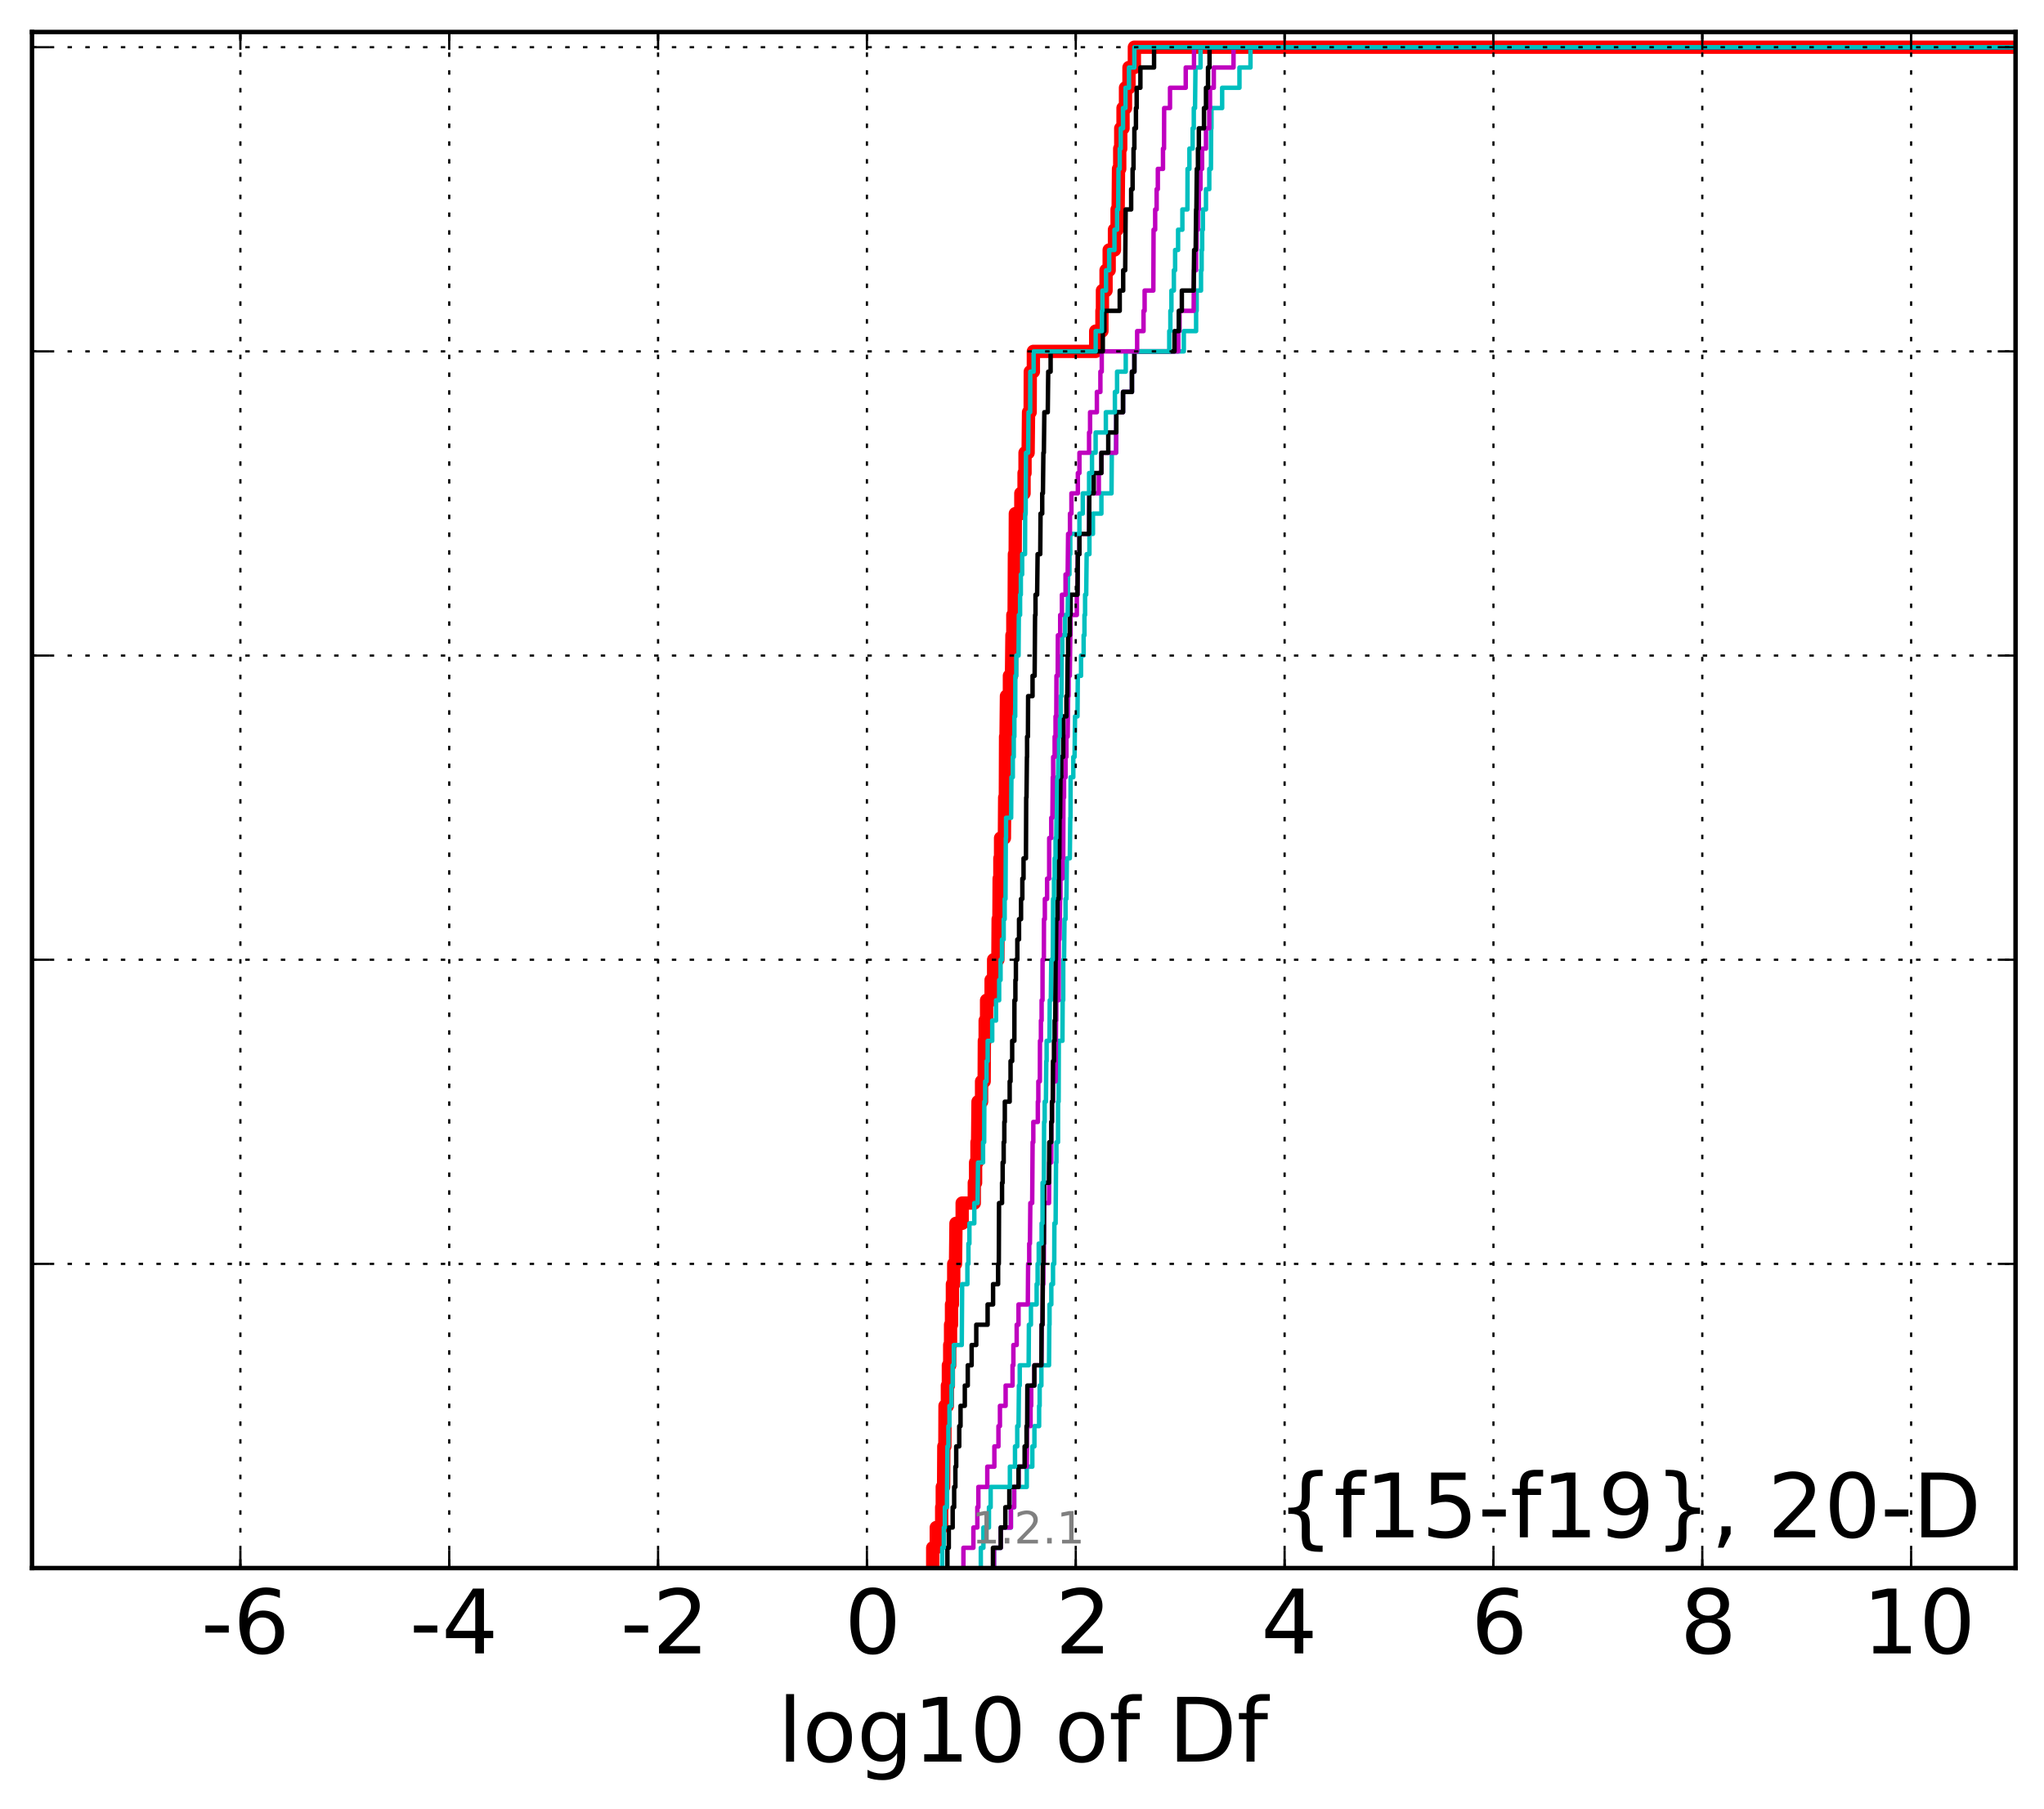 <?xml version="1.0" encoding="utf-8" standalone="no"?>
<!DOCTYPE svg PUBLIC "-//W3C//DTD SVG 1.1//EN"
  "http://www.w3.org/Graphics/SVG/1.1/DTD/svg11.dtd">
<!-- Created with matplotlib (http://matplotlib.org/) -->
<svg height="407pt" version="1.1" viewBox="0 0 460 407" width="460pt" xmlns="http://www.w3.org/2000/svg" xmlns:xlink="http://www.w3.org/1999/xlink">
 <defs>
  <style type="text/css">
*{stroke-linecap:butt;stroke-linejoin:round;}
  </style>
 </defs>
 <g id="figure_1">
  <g id="patch_1">
   <path d="
M0 407.712
L460.8 407.712
L460.8 0
L0 0
z
" style="fill:#ffffff;"/>
  </g>
  <g id="axes_1">
   <g id="patch_2">
    <path d="
M7.2 352.8
L453.6 352.8
L453.6 7.2
L7.2 7.2
z
" style="fill:#ffffff;"/>
   </g>
   <g id="line2d_1">
    <path clip-path="url(#p99b4b0da67)" d="
M209.906 352.8
L209.906 348.238
L210.707 348.238
L210.707 343.675
L211.924 343.675
L211.924 339.113
L212.057 339.113
L212.057 334.55
L212.356 334.55
L212.407 325.426
L212.645 325.426
L212.673 316.301
L213.21 316.301
L213.21 311.739
L213.433 311.739
L213.433 307.176
L213.731 307.176
L213.731 302.614
L213.922 302.614
L213.922 298.051
L214.136 298.051
L214.136 293.489
L214.337 293.489
L214.337 288.927
L214.636 288.927
L214.636 284.364
L215.037 284.364
L215.142 275.24
L216.534 275.24
L216.534 270.677
L219.263 270.677
L219.263 266.115
L219.556 266.115
L219.556 261.552
L219.866 261.552
L219.866 256.99
L220.008 256.99
L220.102 247.865
L220.901 247.865
L220.901 243.303
L221.485 243.303
L221.527 234.178
L221.71 234.178
L221.71 229.616
L222.027 229.616
L222.027 225.053
L223.047 225.053
L223.047 220.491
L223.614 220.491
L223.614 215.929
L224.572 215.929
L224.631 206.804
L224.808 206.804
L224.858 197.679
L225.018 197.679
L225.018 193.117
L225.177 193.117
L225.177 188.554
L226.038 188.554
L226.101 179.43
L226.254 179.43
L226.302 165.743
L226.407 165.743
L226.5 156.618
L227.165 156.618
L227.165 152.055
L227.636 152.055
L227.736 142.931
L227.937 142.931
L227.937 138.368
L228.227 138.368
L228.29 124.681
L228.469 124.681
L228.503 115.556
L229.739 115.556
L229.739 110.994
L230.462 110.994
L230.462 106.432
L230.682 106.432
L230.682 101.869
L231.378 101.869
L231.474 92.745
L231.838 92.745
L231.865 83.62
L232.561 83.62
L232.561 79.057
L246.586 79.057
L246.586 74.495
L247.99 74.495
L247.99 69.933
L248.103 69.933
L248.103 65.37
L248.916 65.37
L248.916 60.808
L249.62 60.808
L249.62 56.245
L250.811 56.245
L250.811 51.683
L251.399 51.683
L251.399 47.121
L251.641 47.121
L251.721 37.996
L251.994 37.996
L251.994 33.434
L252.222 33.434
L252.222 28.871
L252.736 28.871
L252.736 24.309
L253.294 24.309
L253.294 19.747
L254.077 19.747
L254.077 15.184
L255.289 15.184
L255.289 10.622
L255.289 10.622
L453.6 10.622
L453.6 10.622" style="fill:none;stroke:#ff0000;stroke-linecap:square;stroke-width:3.0;"/>
   </g>
   <g id="line2d_2">
    <path clip-path="url(#p99b4b0da67)" d="
M223.709 352.8
L223.709 348.238
L225.218 348.238
L225.218 343.675
L227.503 343.675
L227.503 339.113
L228.241 339.113
L228.241 334.55
L231.074 334.55
L231.074 329.988
L232.323 329.988
L232.323 325.426
L232.795 325.426
L232.795 320.863
L233.853 320.863
L233.853 316.301
L233.975 316.301
L233.975 311.739
L234.362 311.739
L234.362 307.176
L236.082 307.176
L236.143 298.051
L236.197 298.051
L236.197 293.489
L236.598 293.489
L236.598 288.927
L236.98 288.927
L236.98 284.364
L237.255 284.364
L237.288 275.24
L237.565 275.24
L237.662 261.552
L237.747 261.552
L237.747 256.99
L238.11 256.99
L238.116 247.865
L238.244 247.865
L238.285 234.178
L239.101 234.178
L239.153 225.053
L239.275 225.053
L239.282 215.929
L239.464 215.929
L239.565 206.804
L239.8 206.804
L239.8 202.242
L239.995 202.242
L240.094 193.117
L240.76 193.117
L240.864 183.992
L240.917 183.992
L240.934 174.867
L241.545 174.867
L241.545 170.305
L241.829 170.305
L241.938 161.18
L242.487 161.18
L242.561 152.055
L243.283 152.055
L243.283 147.493
L243.871 147.493
L243.871 142.931
L244.057 142.931
L244.057 138.368
L244.197 138.368
L244.197 133.806
L244.448 133.806
L244.552 124.681
L245.175 124.681
L245.175 120.119
L245.971 120.119
L245.971 115.556
L247.868 115.556
L247.868 110.994
L250.145 110.994
L250.212 101.869
L251.172 101.869
L251.227 92.745
L252.738 92.745
L252.738 88.182
L254.742 88.182
L254.742 83.62
L255.294 83.62
L255.294 79.057
L266.418 79.057
L266.418 74.495
L269.183 74.495
L269.183 69.933
L269.306 69.933
L269.306 65.37
L270.289 65.37
L270.289 60.808
L270.428 60.808
L270.428 56.245
L270.549 56.245
L270.549 51.683
L270.707 51.683
L270.707 47.121
L271.403 47.121
L271.403 42.558
L272.149 42.558
L272.149 37.996
L272.519 37.996
L272.563 28.871
L272.638 28.871
L272.638 24.309
L275.046 24.309
L275.046 19.747
L278.939 19.747
L278.939 15.184
L281.421 15.184
L281.421 10.622
L281.421 10.622
L453.6 10.622
L453.6 10.622" style="fill:none;stroke:#00bfbf;stroke-linecap:square;"/>
   </g>
   <g id="line2d_3">
    <path clip-path="url(#p99b4b0da67)" d="
M223.709 352.8
L223.709 348.238
L225.218 348.238
L225.218 343.675
L227.503 343.675
L227.503 339.113
L228.241 339.113
L228.241 334.55
L229.217 334.55
L229.217 329.988
L231.074 329.988
L231.168 320.863
L231.933 320.863
L231.933 316.301
L232.076 316.301
L232.076 311.739
L232.795 311.739
L232.795 307.176
L234.362 307.176
L234.416 298.051
L234.616 298.051
L234.693 288.927
L234.806 288.927
L234.806 284.364
L234.922 284.364
L234.974 270.677
L236.082 270.677
L236.142 261.552
L236.585 261.552
L236.598 252.428
L236.746 252.428
L236.746 247.865
L236.98 247.865
L236.98 243.303
L237.565 243.303
L237.662 229.616
L237.721 229.616
L237.721 225.053
L238.244 225.053
L238.285 211.366
L238.454 211.366
L238.563 202.242
L238.662 202.242
L238.662 197.679
L239.101 197.679
L239.101 193.117
L239.275 193.117
L239.327 179.43
L239.464 179.43
L239.464 174.867
L239.8 174.867
L239.8 170.305
L239.995 170.305
L239.995 165.743
L240.278 165.743
L240.375 156.618
L240.489 156.618
L240.489 152.055
L240.76 152.055
L240.864 142.931
L240.934 142.931
L240.934 138.368
L242.343 138.368
L242.343 133.806
L242.487 133.806
L242.561 124.681
L242.925 124.681
L242.925 120.119
L245.095 120.119
L245.147 110.994
L247.291 110.994
L247.291 106.432
L247.868 106.432
L247.868 101.869
L251.172 101.869
L251.227 92.745
L252.738 92.745
L252.738 88.182
L254.742 88.182
L254.742 83.62
L255.294 83.62
L255.294 79.057
L265.177 79.057
L265.177 74.495
L265.45 74.495
L265.45 69.933
L268.631 69.933
L268.701 60.808
L269.183 60.808
L269.183 56.245
L269.306 56.245
L269.306 51.683
L269.596 51.683
L269.596 47.121
L269.799 47.121
L269.799 42.558
L270.173 42.558
L270.173 37.996
L270.532 37.996
L270.532 33.434
L271.403 33.434
L271.403 28.871
L272.146 28.871
L272.146 24.309
L272.311 24.309
L272.311 19.747
L273.169 19.747
L273.169 15.184
L277.604 15.184
L277.604 10.622
L277.604 10.622
L453.6 10.622
L453.6 10.622" style="fill:none;stroke:#bf00bf;stroke-linecap:square;"/>
   </g>
   <g id="line2d_4">
    <path clip-path="url(#p99b4b0da67)" d="
M223.462 352.8
L223.462 348.238
L225.218 348.238
L225.218 343.675
L226.247 343.675
L226.247 339.113
L227.147 339.113
L227.147 334.55
L229.216 334.55
L229.216 329.988
L230.592 329.988
L230.592 325.426
L231.023 325.426
L231.023 320.863
L231.168 320.863
L231.205 311.739
L232.779 311.739
L232.779 307.176
L234.362 307.176
L234.416 298.051
L234.616 298.051
L234.693 284.364
L234.806 284.364
L234.806 279.802
L234.922 279.802
L234.974 266.115
L236.082 266.115
L236.142 256.99
L236.585 256.99
L236.585 252.428
L236.746 252.428
L236.746 247.865
L236.923 247.865
L236.98 238.741
L237.196 238.741
L237.196 234.178
L237.344 234.178
L237.344 229.616
L237.485 229.616
L237.565 215.929
L237.631 215.929
L237.721 206.804
L237.987 206.804
L237.987 202.242
L238.269 202.242
L238.285 193.117
L238.396 193.117
L238.454 183.992
L238.563 183.992
L238.662 174.867
L238.845 174.867
L238.845 170.305
L239.275 170.305
L239.282 161.18
L239.995 161.18
L239.995 156.618
L240.187 156.618
L240.275 147.493
L240.375 147.493
L240.375 142.931
L240.76 142.931
L240.76 138.368
L240.934 138.368
L240.934 133.806
L242.487 133.806
L242.561 124.681
L242.925 124.681
L242.925 120.119
L245.095 120.119
L245.147 110.994
L246.147 110.994
L246.147 106.432
L247.868 106.432
L247.868 101.869
L249.413 101.869
L249.413 97.307
L251.227 97.307
L251.227 92.745
L252.738 92.745
L252.738 88.182
L254.742 88.182
L254.742 83.62
L255.294 83.62
L255.294 79.057
L264.314 79.057
L264.314 74.495
L265.284 74.495
L265.284 69.933
L265.971 69.933
L265.971 65.37
L268.631 65.37
L268.737 56.245
L269.079 56.245
L269.183 47.121
L269.248 47.121
L269.341 37.996
L269.596 37.996
L269.596 33.434
L269.799 33.434
L269.799 28.871
L270.954 28.871
L270.954 24.309
L271.403 24.309
L271.403 19.747
L271.862 19.747
L271.862 15.184
L272.202 15.184
L272.202 10.622
L272.202 10.622
L453.6 10.622
L453.6 10.622" style="fill:none;stroke:#000000;stroke-linecap:square;"/>
   </g>
   <g id="line2d_5">
    <path clip-path="url(#p99b4b0da67)" d="
M220.73 352.8
L220.73 348.238
L221.313 348.238
L221.313 343.675
L222.563 343.675
L222.563 339.113
L222.946 339.113
L222.946 334.55
L227.27 334.55
L227.27 329.988
L228.426 329.988
L228.426 325.426
L228.929 325.426
L228.929 320.863
L229.216 320.863
L229.31 311.739
L229.491 311.739
L229.491 307.176
L231.495 307.176
L231.552 298.051
L232.012 298.051
L232.012 293.489
L233.294 293.489
L233.294 288.927
L233.515 288.927
L233.515 284.364
L233.765 284.364
L233.765 279.802
L234.416 279.802
L234.416 275.24
L234.616 275.24
L234.626 266.115
L234.922 266.115
L234.974 252.428
L235.106 252.428
L235.106 247.865
L235.383 247.865
L235.462 238.741
L235.54 238.741
L235.54 234.178
L236.186 234.178
L236.242 225.053
L236.487 225.053
L236.585 215.929
L236.923 215.929
L237 202.242
L237.196 202.242
L237.196 197.679
L237.344 197.679
L237.344 193.117
L237.548 193.117
L237.548 188.554
L237.721 188.554
L237.825 174.867
L238.114 174.867
L238.213 165.743
L238.454 165.743
L238.454 161.18
L238.707 161.18
L238.707 156.618
L238.889 156.618
L238.933 147.493
L239.073 147.493
L239.073 142.931
L239.694 142.931
L239.694 138.368
L240.275 138.368
L240.375 129.244
L240.682 129.244
L240.682 124.681
L240.868 124.681
L240.868 120.119
L242.925 120.119
L242.925 115.556
L243.677 115.556
L243.677 110.994
L245.095 110.994
L245.095 106.432
L245.754 106.432
L245.754 101.869
L246.571 101.869
L246.571 97.307
L248.872 97.307
L248.872 92.745
L250.906 92.745
L250.906 88.182
L251.396 88.182
L251.396 83.62
L253.35 83.62
L253.35 79.057
L263.139 79.057
L263.139 74.495
L263.392 74.495
L263.392 69.933
L263.628 69.933
L263.628 65.37
L264.177 65.37
L264.177 60.808
L264.46 60.808
L264.46 56.245
L265.127 56.245
L265.127 51.683
L266.093 51.683
L266.093 47.121
L267.225 47.121
L267.257 37.996
L267.675 37.996
L267.675 33.434
L268.403 33.434
L268.403 28.871
L268.66 28.871
L268.66 24.309
L268.94 24.309
L269.041 15.184
L270.178 15.184
L270.178 10.622
L270.178 10.622
L453.6 10.622
L453.6 10.622" style="fill:none;stroke:#00bfbf;stroke-linecap:square;"/>
   </g>
   <g id="line2d_6">
    <path clip-path="url(#p99b4b0da67)" d="
M216.819 352.8
L216.819 348.238
L219.061 348.238
L219.061 343.675
L219.948 343.675
L219.948 339.113
L220.178 339.113
L220.178 334.55
L222.188 334.55
L222.188 329.988
L223.781 329.988
L223.781 325.426
L224.699 325.426
L224.699 320.863
L225.035 320.863
L225.035 316.301
L226.314 316.301
L226.314 311.739
L227.868 311.739
L227.868 307.176
L228.061 307.176
L228.061 302.614
L228.804 302.614
L228.804 298.051
L229.216 298.051
L229.216 293.489
L231.31 293.489
L231.38 284.364
L231.627 284.364
L231.627 279.802
L231.79 279.802
L231.876 270.677
L232.293 270.677
L232.39 256.99
L232.546 256.99
L232.546 252.428
L233.563 252.428
L233.563 247.865
L233.677 247.865
L233.677 243.303
L234.018 243.303
L234.045 234.178
L234.258 234.178
L234.258 229.616
L234.416 229.616
L234.416 225.053
L234.616 225.053
L234.626 215.929
L234.922 215.929
L234.945 206.804
L235.142 206.804
L235.142 202.242
L235.646 202.242
L235.646 197.679
L236.114 197.679
L236.12 188.554
L236.585 188.554
L236.585 183.992
L236.84 183.992
L236.923 174.867
L237.012 174.867
L237.012 170.305
L237.344 170.305
L237.344 165.743
L237.548 165.743
L237.548 161.18
L237.721 161.18
L237.756 152.055
L238.037 152.055
L238.075 142.931
L238.592 142.931
L238.592 138.368
L238.984 138.368
L238.984 133.806
L239.797 133.806
L239.797 129.244
L240.275 129.244
L240.375 120.119
L240.797 120.119
L240.797 115.556
L241.123 115.556
L241.123 110.994
L242.57 110.994
L242.57 106.432
L242.925 106.432
L242.925 101.869
L245.095 101.869
L245.095 97.307
L245.319 97.307
L245.319 92.745
L246.852 92.745
L246.852 88.182
L247.643 88.182
L247.643 83.62
L247.947 83.62
L247.947 79.057
L255.914 79.057
L255.914 74.495
L257.353 74.495
L257.353 69.933
L257.596 69.933
L257.596 65.37
L259.557 65.37
L259.61 51.683
L259.97 51.683
L259.97 47.121
L260.3 47.121
L260.3 42.558
L260.569 42.558
L260.569 37.996
L261.731 37.996
L261.731 33.434
L261.965 33.434
L261.994 24.309
L263.308 24.309
L263.308 19.747
L266.849 19.747
L266.849 15.184
L268.708 15.184
L268.708 10.622
L268.708 10.622
L453.6 10.622
L453.6 10.622" style="fill:none;stroke:#bf00bf;stroke-linecap:square;"/>
   </g>
   <g id="line2d_7">
    <path clip-path="url(#p99b4b0da67)" d="
M213.21 352.8
L213.21 348.238
L213.53 348.238
L213.53 343.675
L214.398 343.675
L214.398 339.113
L214.733 339.113
L214.733 334.55
L215.007 334.55
L215.007 329.988
L215.195 329.988
L215.195 325.426
L215.876 325.426
L215.876 320.863
L216.169 320.863
L216.169 316.301
L217.129 316.301
L217.129 311.739
L217.797 311.739
L217.797 307.176
L218.668 307.176
L218.668 302.614
L219.709 302.614
L219.709 298.051
L222.26 298.051
L222.26 293.489
L223.489 293.489
L223.489 288.927
L224.624 288.927
L224.624 284.364
L224.783 284.364
L224.832 270.677
L225.509 270.677
L225.509 266.115
L225.647 266.115
L225.647 261.552
L225.877 261.552
L225.877 256.99
L226.02 256.99
L226.02 252.428
L226.132 252.428
L226.132 247.865
L227.227 247.865
L227.227 243.303
L227.424 243.303
L227.424 238.741
L227.789 238.741
L227.789 234.178
L228.283 234.178
L228.297 225.053
L228.514 225.053
L228.514 220.491
L228.628 220.491
L228.628 215.929
L228.949 215.929
L228.949 211.366
L229.334 211.366
L229.334 206.804
L229.787 206.804
L229.787 202.242
L230.077 202.242
L230.077 197.679
L230.346 197.679
L230.346 193.117
L230.89 193.117
L230.947 179.43
L231.013 179.43
L231.109 170.305
L231.144 170.305
L231.144 165.743
L231.337 165.743
L231.378 156.618
L232.375 156.618
L232.375 152.055
L232.843 152.055
L232.945 138.368
L233.039 138.368
L233.039 133.806
L233.406 133.806
L233.511 124.681
L234.108 124.681
L234.175 115.556
L234.551 115.556
L234.551 110.994
L234.709 110.994
L234.812 101.869
L234.922 101.869
L235.027 92.745
L235.799 92.745
L235.902 83.62
L236.439 83.62
L236.439 79.057
L248.186 79.057
L248.186 74.495
L248.544 74.495
L248.544 69.933
L251.994 69.933
L251.994 65.37
L252.772 65.37
L252.772 60.808
L253.226 60.808
L253.328 47.121
L254.567 47.121
L254.567 42.558
L254.891 42.558
L254.891 37.996
L255.101 37.996
L255.101 33.434
L255.289 33.434
L255.289 28.871
L255.645 28.871
L255.645 24.309
L255.806 24.309
L255.806 19.747
L256.645 19.747
L256.645 15.184
L259.721 15.184
L259.721 10.622
L259.721 10.622
L453.6 10.622
L453.6 10.622" style="fill:none;stroke:#000000;stroke-linecap:square;"/>
   </g>
   <g id="line2d_8">
    <path clip-path="url(#p99b4b0da67)" d="
M212.057 352.8
L212.057 348.238
L212.407 348.238
L212.407 343.675
L212.633 343.675
L212.633 339.113
L213.106 339.113
L213.216 325.426
L213.433 325.426
L213.433 320.863
L213.672 320.863
L213.672 316.301
L214.136 316.301
L214.136 311.739
L214.398 311.739
L214.398 307.176
L214.653 307.176
L214.653 302.614
L216.444 302.614
L216.534 288.927
L217.71 288.927
L217.71 284.364
L217.941 284.364
L217.941 279.802
L218.165 279.802
L218.165 275.24
L219.263 275.24
L219.263 270.677
L220.008 270.677
L220.102 261.552
L221.236 261.552
L221.236 256.99
L221.485 256.99
L221.527 247.865
L221.71 247.865
L221.71 243.303
L222.027 243.303
L222.027 238.741
L222.272 238.741
L222.272 234.178
L223.301 234.178
L223.301 229.616
L224.153 229.616
L224.153 225.053
L224.858 225.053
L224.858 220.491
L225.177 220.491
L225.177 215.929
L225.497 215.929
L225.497 211.366
L225.877 211.366
L225.877 206.804
L226.101 206.804
L226.101 202.242
L226.287 202.242
L226.357 188.554
L226.407 188.554
L226.407 183.992
L227.554 183.992
L227.619 174.867
L227.937 174.867
L227.937 170.305
L228.15 170.305
L228.15 165.743
L228.283 165.743
L228.283 161.18
L228.469 161.18
L228.503 152.055
L228.717 152.055
L228.717 147.493
L229.221 147.493
L229.286 138.368
L229.567 138.368
L229.567 133.806
L229.739 133.806
L229.739 129.244
L230.038 129.244
L230.038 124.681
L230.682 124.681
L230.718 115.556
L230.824 115.556
L230.896 101.869
L231.378 101.869
L231.474 92.745
L231.838 92.745
L231.865 83.62
L232.619 83.62
L232.619 79.057
L246.586 79.057
L246.586 74.495
L247.99 74.495
L247.99 69.933
L248.103 69.933
L248.103 65.37
L248.916 65.37
L248.916 60.808
L249.62 60.808
L249.62 56.245
L250.811 56.245
L250.811 51.683
L251.399 51.683
L251.399 47.121
L251.641 47.121
L251.721 37.996
L251.994 37.996
L251.994 33.434
L252.222 33.434
L252.222 28.871
L252.736 28.871
L252.736 24.309
L253.294 24.309
L253.294 19.747
L254.077 19.747
L254.077 15.184
L255.289 15.184
L255.289 10.622
L255.289 10.622
L453.6 10.622
L453.6 10.622" style="fill:none;stroke:#00bfbf;stroke-linecap:square;"/>
   </g>
   <g id="patch_3">
    <path d="
M7.2 7.2
L453.6 7.2" style="fill:none;stroke:#000000;stroke-linecap:square;stroke-linejoin:miter;"/>
   </g>
   <g id="patch_4">
    <path d="
M453.6 352.8
L453.6 7.2" style="fill:none;stroke:#000000;stroke-linecap:square;stroke-linejoin:miter;"/>
   </g>
   <g id="patch_5">
    <path d="
M7.2 352.8
L453.6 352.8" style="fill:none;stroke:#000000;stroke-linecap:square;stroke-linejoin:miter;"/>
   </g>
   <g id="patch_6">
    <path d="
M7.2 352.8
L7.2 7.2" style="fill:none;stroke:#000000;stroke-linecap:square;stroke-linejoin:miter;"/>
   </g>
   <g id="matplotlib.axis_1">
    <g id="xtick_1"/>
    <g id="xtick_2">
     <g id="line2d_9">
      <path clip-path="url(#p99b4b0da67)" d="
M54.099 352.8
L54.099 7.2" style="fill:none;stroke:#000000;stroke-dasharray:1,3;stroke-dashoffset:0.0;stroke-width:0.5;"/>
     </g>
     <g id="line2d_10">
      <defs>
       <path d="
M0 0
L0 -4" id="m93b0483c22" style="stroke:#000000;stroke-width:0.5;"/>
      </defs>
      <g>
       <use style="stroke:#000000;stroke-width:0.5;" x="54.099" xlink:href="#m93b0483c22" y="352.8"/>
      </g>
     </g>
     <g id="line2d_11">
      <defs>
       <path d="
M0 0
L0 4" id="m741efc42ff" style="stroke:#000000;stroke-width:0.5;"/>
      </defs>
      <g>
       <use style="stroke:#000000;stroke-width:0.5;" x="54.099" xlink:href="#m741efc42ff" y="7.2"/>
      </g>
     </g>
     <g id="text_1">
      <!-- -6 -->
      <defs>
       <path d="
M33.016 40.375
Q26.375 40.375 22.484 35.828
Q18.609 31.297 18.609 23.391
Q18.609 15.531 22.484 10.953
Q26.375 6.391 33.016 6.391
Q39.656 6.391 43.531 10.953
Q47.406 15.531 47.406 23.391
Q47.406 31.297 43.531 35.828
Q39.656 40.375 33.016 40.375
M52.594 71.297
L52.594 62.312
Q48.875 64.062 45.094 64.984
Q41.312 65.922 37.594 65.922
Q27.828 65.922 22.672 59.328
Q17.531 52.734 16.797 39.406
Q19.672 43.656 24.016 45.922
Q28.375 48.188 33.594 48.188
Q44.578 48.188 50.953 41.516
Q57.328 34.859 57.328 23.391
Q57.328 12.156 50.688 5.359
Q44.047 -1.422 33.016 -1.422
Q20.359 -1.422 13.672 8.266
Q6.984 17.969 6.984 36.375
Q6.984 53.656 15.188 63.938
Q23.391 74.219 37.203 74.219
Q40.922 74.219 44.703 73.484
Q48.484 72.75 52.594 71.297" id="BitstreamVeraSans-Roman-36"/>
       <path d="
M4.891 31.391
L31.203 31.391
L31.203 23.391
L4.891 23.391
z
" id="BitstreamVeraSans-Roman-2d"/>
      </defs>
      <g transform="translate(45.247 371.997)scale(0.2 -0.2)">
       <use xlink:href="#BitstreamVeraSans-Roman-2d"/>
       <use x="36.084" xlink:href="#BitstreamVeraSans-Roman-36"/>
      </g>
     </g>
    </g>
    <g id="xtick_3">
     <g id="line2d_12">
      <path clip-path="url(#p99b4b0da67)" d="
M101.099 352.8
L101.099 7.2" style="fill:none;stroke:#000000;stroke-dasharray:1,3;stroke-dashoffset:0.0;stroke-width:0.5;"/>
     </g>
     <g id="line2d_13">
      <g>
       <use style="stroke:#000000;stroke-width:0.5;" x="101.099" xlink:href="#m93b0483c22" y="352.8"/>
      </g>
     </g>
     <g id="line2d_14">
      <g>
       <use style="stroke:#000000;stroke-width:0.5;" x="101.099" xlink:href="#m741efc42ff" y="7.2"/>
      </g>
     </g>
     <g id="text_2">
      <!-- -4 -->
      <defs>
       <path d="
M37.797 64.312
L12.891 25.391
L37.797 25.391
z

M35.203 72.906
L47.609 72.906
L47.609 25.391
L58.016 25.391
L58.016 17.188
L47.609 17.188
L47.609 0
L37.797 0
L37.797 17.188
L4.891 17.188
L4.891 26.703
z
" id="BitstreamVeraSans-Roman-34"/>
      </defs>
      <g transform="translate(92.178 371.997)scale(0.2 -0.2)">
       <use xlink:href="#BitstreamVeraSans-Roman-2d"/>
       <use x="36.084" xlink:href="#BitstreamVeraSans-Roman-34"/>
      </g>
     </g>
    </g>
    <g id="xtick_4">
     <g id="line2d_15">
      <path clip-path="url(#p99b4b0da67)" d="
M148.099 352.8
L148.099 7.2" style="fill:none;stroke:#000000;stroke-dasharray:1,3;stroke-dashoffset:0.0;stroke-width:0.5;"/>
     </g>
     <g id="line2d_16">
      <g>
       <use style="stroke:#000000;stroke-width:0.5;" x="148.099" xlink:href="#m93b0483c22" y="352.8"/>
      </g>
     </g>
     <g id="line2d_17">
      <g>
       <use style="stroke:#000000;stroke-width:0.5;" x="148.099" xlink:href="#m741efc42ff" y="7.2"/>
      </g>
     </g>
     <g id="text_3">
      <!-- -2 -->
      <defs>
       <path d="
M19.188 8.297
L53.609 8.297
L53.609 0
L7.328 0
L7.328 8.297
Q12.938 14.109 22.625 23.891
Q32.328 33.688 34.812 36.531
Q39.547 41.844 41.422 45.531
Q43.312 49.219 43.312 52.781
Q43.312 58.594 39.234 62.25
Q35.156 65.922 28.609 65.922
Q23.969 65.922 18.812 64.312
Q13.672 62.703 7.812 59.422
L7.812 69.391
Q13.766 71.781 18.938 73
Q24.125 74.219 28.422 74.219
Q39.75 74.219 46.484 68.547
Q53.219 62.891 53.219 53.422
Q53.219 48.922 51.531 44.891
Q49.859 40.875 45.406 35.406
Q44.188 33.984 37.641 27.219
Q31.109 20.453 19.188 8.297" id="BitstreamVeraSans-Roman-32"/>
      </defs>
      <g transform="translate(139.619 371.997)scale(0.2 -0.2)">
       <use xlink:href="#BitstreamVeraSans-Roman-2d"/>
       <use x="36.084" xlink:href="#BitstreamVeraSans-Roman-32"/>
      </g>
     </g>
    </g>
    <g id="xtick_5">
     <g id="line2d_18">
      <path clip-path="url(#p99b4b0da67)" d="
M195.099 352.8
L195.099 7.2" style="fill:none;stroke:#000000;stroke-dasharray:1,3;stroke-dashoffset:0.0;stroke-width:0.5;"/>
     </g>
     <g id="line2d_19">
      <g>
       <use style="stroke:#000000;stroke-width:0.5;" x="195.099" xlink:href="#m93b0483c22" y="352.8"/>
      </g>
     </g>
     <g id="line2d_20">
      <g>
       <use style="stroke:#000000;stroke-width:0.5;" x="195.099" xlink:href="#m741efc42ff" y="7.2"/>
      </g>
     </g>
     <g id="text_4">
      <!-- 0 -->
      <defs>
       <path d="
M31.781 66.406
Q24.172 66.406 20.328 58.906
Q16.5 51.422 16.5 36.375
Q16.5 21.391 20.328 13.891
Q24.172 6.391 31.781 6.391
Q39.453 6.391 43.281 13.891
Q47.125 21.391 47.125 36.375
Q47.125 51.422 43.281 58.906
Q39.453 66.406 31.781 66.406
M31.781 74.219
Q44.047 74.219 50.516 64.516
Q56.984 54.828 56.984 36.375
Q56.984 17.969 50.516 8.266
Q44.047 -1.422 31.781 -1.422
Q19.531 -1.422 13.062 8.266
Q6.594 17.969 6.594 36.375
Q6.594 54.828 13.062 64.516
Q19.531 74.219 31.781 74.219" id="BitstreamVeraSans-Roman-30"/>
      </defs>
      <g transform="translate(190.06 371.997)scale(0.2 -0.2)">
       <use xlink:href="#BitstreamVeraSans-Roman-30"/>
      </g>
     </g>
    </g>
    <g id="xtick_6">
     <g id="line2d_21">
      <path clip-path="url(#p99b4b0da67)" d="
M242.099 352.8
L242.099 7.2" style="fill:none;stroke:#000000;stroke-dasharray:1,3;stroke-dashoffset:0.0;stroke-width:0.5;"/>
     </g>
     <g id="line2d_22">
      <g>
       <use style="stroke:#000000;stroke-width:0.5;" x="242.099" xlink:href="#m93b0483c22" y="352.8"/>
      </g>
     </g>
     <g id="line2d_23">
      <g>
       <use style="stroke:#000000;stroke-width:0.5;" x="242.099" xlink:href="#m741efc42ff" y="7.2"/>
      </g>
     </g>
     <g id="text_5">
      <!-- 2 -->
      <g transform="translate(237.471 371.997)scale(0.2 -0.2)">
       <use xlink:href="#BitstreamVeraSans-Roman-32"/>
      </g>
     </g>
    </g>
    <g id="xtick_7">
     <g id="line2d_24">
      <path clip-path="url(#p99b4b0da67)" d="
M289.099 352.8
L289.099 7.2" style="fill:none;stroke:#000000;stroke-dasharray:1,3;stroke-dashoffset:0.0;stroke-width:0.5;"/>
     </g>
     <g id="line2d_25">
      <g>
       <use style="stroke:#000000;stroke-width:0.5;" x="289.099" xlink:href="#m93b0483c22" y="352.8"/>
      </g>
     </g>
     <g id="line2d_26">
      <g>
       <use style="stroke:#000000;stroke-width:0.5;" x="289.099" xlink:href="#m741efc42ff" y="7.2"/>
      </g>
     </g>
     <g id="text_6">
      <!-- 4 -->
      <g transform="translate(283.787 371.997)scale(0.2 -0.2)">
       <use xlink:href="#BitstreamVeraSans-Roman-34"/>
      </g>
     </g>
    </g>
    <g id="xtick_8">
     <g id="line2d_27">
      <path clip-path="url(#p99b4b0da67)" d="
M336.1 352.8
L336.1 7.2" style="fill:none;stroke:#000000;stroke-dasharray:1,3;stroke-dashoffset:0.0;stroke-width:0.5;"/>
     </g>
     <g id="line2d_28">
      <g>
       <use style="stroke:#000000;stroke-width:0.5;" x="336.1" xlink:href="#m93b0483c22" y="352.8"/>
      </g>
     </g>
     <g id="line2d_29">
      <g>
       <use style="stroke:#000000;stroke-width:0.5;" x="336.1" xlink:href="#m741efc42ff" y="7.2"/>
      </g>
     </g>
     <g id="text_7">
      <!-- 6 -->
      <g transform="translate(331.065 371.997)scale(0.2 -0.2)">
       <use xlink:href="#BitstreamVeraSans-Roman-36"/>
      </g>
     </g>
    </g>
    <g id="xtick_9">
     <g id="line2d_30">
      <path clip-path="url(#p99b4b0da67)" d="
M383.1 352.8
L383.1 7.2" style="fill:none;stroke:#000000;stroke-dasharray:1,3;stroke-dashoffset:0.0;stroke-width:0.5;"/>
     </g>
     <g id="line2d_31">
      <g>
       <use style="stroke:#000000;stroke-width:0.5;" x="383.1" xlink:href="#m93b0483c22" y="352.8"/>
      </g>
     </g>
     <g id="line2d_32">
      <g>
       <use style="stroke:#000000;stroke-width:0.5;" x="383.1" xlink:href="#m741efc42ff" y="7.2"/>
      </g>
     </g>
     <g id="text_8">
      <!-- 8 -->
      <defs>
       <path d="
M31.781 34.625
Q24.75 34.625 20.719 30.859
Q16.703 27.094 16.703 20.516
Q16.703 13.922 20.719 10.156
Q24.75 6.391 31.781 6.391
Q38.812 6.391 42.859 10.172
Q46.922 13.969 46.922 20.516
Q46.922 27.094 42.891 30.859
Q38.875 34.625 31.781 34.625
M21.922 38.812
Q15.578 40.375 12.031 44.719
Q8.5 49.078 8.5 55.328
Q8.5 64.062 14.719 69.141
Q20.953 74.219 31.781 74.219
Q42.672 74.219 48.875 69.141
Q55.078 64.062 55.078 55.328
Q55.078 49.078 51.531 44.719
Q48 40.375 41.703 38.812
Q48.828 37.156 52.797 32.312
Q56.781 27.484 56.781 20.516
Q56.781 9.906 50.312 4.234
Q43.844 -1.422 31.781 -1.422
Q19.734 -1.422 13.25 4.234
Q6.781 9.906 6.781 20.516
Q6.781 27.484 10.781 32.312
Q14.797 37.156 21.922 38.812
M18.312 54.391
Q18.312 48.734 21.844 45.562
Q25.391 42.391 31.781 42.391
Q38.141 42.391 41.719 45.562
Q45.312 48.734 45.312 54.391
Q45.312 60.062 41.719 63.234
Q38.141 66.406 31.781 66.406
Q25.391 66.406 21.844 63.234
Q18.312 60.062 18.312 54.391" id="BitstreamVeraSans-Roman-38"/>
      </defs>
      <g transform="translate(378.1 371.997)scale(0.2 -0.2)">
       <use xlink:href="#BitstreamVeraSans-Roman-38"/>
      </g>
     </g>
    </g>
    <g id="xtick_10">
     <g id="line2d_33">
      <path clip-path="url(#p99b4b0da67)" d="
M430.1 352.8
L430.1 7.2" style="fill:none;stroke:#000000;stroke-dasharray:1,3;stroke-dashoffset:0.0;stroke-width:0.5;"/>
     </g>
     <g id="line2d_34">
      <g>
       <use style="stroke:#000000;stroke-width:0.5;" x="430.1" xlink:href="#m93b0483c22" y="352.8"/>
      </g>
     </g>
     <g id="line2d_35">
      <g>
       <use style="stroke:#000000;stroke-width:0.5;" x="430.1" xlink:href="#m741efc42ff" y="7.2"/>
      </g>
     </g>
     <g id="text_9">
      <!-- 10 -->
      <defs>
       <path d="
M12.406 8.297
L28.516 8.297
L28.516 63.922
L10.984 60.406
L10.984 69.391
L28.422 72.906
L38.281 72.906
L38.281 8.297
L54.391 8.297
L54.391 0
L12.406 0
z
" id="BitstreamVeraSans-Roman-31"/>
      </defs>
      <g transform="translate(419.137 371.997)scale(0.2 -0.2)">
       <use xlink:href="#BitstreamVeraSans-Roman-31"/>
       <use x="63.623" xlink:href="#BitstreamVeraSans-Roman-30"/>
      </g>
     </g>
    </g>
    <g id="xtick_11"/>
    <g id="xtick_12">
     <g id="line2d_36">
      <defs>
       <path d="
M0 0
L0 -2" id="m177f7580d0" style="stroke:#000000;stroke-width:0.5;"/>
      </defs>
      <g>
       <use style="stroke:#000000;stroke-width:0.5;" x="54.099" xlink:href="#m177f7580d0" y="352.8"/>
      </g>
     </g>
     <g id="line2d_37">
      <defs>
       <path d="
M0 0
L0 2" id="m5284c7e2a0" style="stroke:#000000;stroke-width:0.5;"/>
      </defs>
      <g>
       <use style="stroke:#000000;stroke-width:0.5;" x="54.099" xlink:href="#m5284c7e2a0" y="7.2"/>
      </g>
     </g>
    </g>
    <g id="xtick_13">
     <g id="line2d_38">
      <g>
       <use style="stroke:#000000;stroke-width:0.5;" x="101.099" xlink:href="#m177f7580d0" y="352.8"/>
      </g>
     </g>
     <g id="line2d_39">
      <g>
       <use style="stroke:#000000;stroke-width:0.5;" x="101.099" xlink:href="#m5284c7e2a0" y="7.2"/>
      </g>
     </g>
    </g>
    <g id="xtick_14">
     <g id="line2d_40">
      <g>
       <use style="stroke:#000000;stroke-width:0.5;" x="148.099" xlink:href="#m177f7580d0" y="352.8"/>
      </g>
     </g>
     <g id="line2d_41">
      <g>
       <use style="stroke:#000000;stroke-width:0.5;" x="148.099" xlink:href="#m5284c7e2a0" y="7.2"/>
      </g>
     </g>
    </g>
    <g id="xtick_15">
     <g id="line2d_42">
      <g>
       <use style="stroke:#000000;stroke-width:0.5;" x="195.099" xlink:href="#m177f7580d0" y="352.8"/>
      </g>
     </g>
     <g id="line2d_43">
      <g>
       <use style="stroke:#000000;stroke-width:0.5;" x="195.099" xlink:href="#m5284c7e2a0" y="7.2"/>
      </g>
     </g>
    </g>
    <g id="xtick_16">
     <g id="line2d_44">
      <g>
       <use style="stroke:#000000;stroke-width:0.5;" x="242.099" xlink:href="#m177f7580d0" y="352.8"/>
      </g>
     </g>
     <g id="line2d_45">
      <g>
       <use style="stroke:#000000;stroke-width:0.5;" x="242.099" xlink:href="#m5284c7e2a0" y="7.2"/>
      </g>
     </g>
    </g>
    <g id="xtick_17">
     <g id="line2d_46">
      <g>
       <use style="stroke:#000000;stroke-width:0.5;" x="289.099" xlink:href="#m177f7580d0" y="352.8"/>
      </g>
     </g>
     <g id="line2d_47">
      <g>
       <use style="stroke:#000000;stroke-width:0.5;" x="289.099" xlink:href="#m5284c7e2a0" y="7.2"/>
      </g>
     </g>
    </g>
    <g id="xtick_18">
     <g id="line2d_48">
      <g>
       <use style="stroke:#000000;stroke-width:0.5;" x="336.1" xlink:href="#m177f7580d0" y="352.8"/>
      </g>
     </g>
     <g id="line2d_49">
      <g>
       <use style="stroke:#000000;stroke-width:0.5;" x="336.1" xlink:href="#m5284c7e2a0" y="7.2"/>
      </g>
     </g>
    </g>
    <g id="xtick_19">
     <g id="line2d_50">
      <g>
       <use style="stroke:#000000;stroke-width:0.5;" x="383.1" xlink:href="#m177f7580d0" y="352.8"/>
      </g>
     </g>
     <g id="line2d_51">
      <g>
       <use style="stroke:#000000;stroke-width:0.5;" x="383.1" xlink:href="#m5284c7e2a0" y="7.2"/>
      </g>
     </g>
    </g>
    <g id="xtick_20">
     <g id="line2d_52">
      <g>
       <use style="stroke:#000000;stroke-width:0.5;" x="430.1" xlink:href="#m177f7580d0" y="352.8"/>
      </g>
     </g>
     <g id="line2d_53">
      <g>
       <use style="stroke:#000000;stroke-width:0.5;" x="430.1" xlink:href="#m5284c7e2a0" y="7.2"/>
      </g>
     </g>
    </g>
    <g id="text_10">
     <!-- log10 of Df -->
     <defs>
      <path id="BitstreamVeraSans-Roman-20"/>
      <path d="
M30.609 48.391
Q23.391 48.391 19.188 42.75
Q14.984 37.109 14.984 27.297
Q14.984 17.484 19.156 11.844
Q23.344 6.203 30.609 6.203
Q37.797 6.203 41.984 11.859
Q46.188 17.531 46.188 27.297
Q46.188 37.016 41.984 42.703
Q37.797 48.391 30.609 48.391
M30.609 56
Q42.328 56 49.016 48.375
Q55.719 40.766 55.719 27.297
Q55.719 13.875 49.016 6.219
Q42.328 -1.422 30.609 -1.422
Q18.844 -1.422 12.172 6.219
Q5.516 13.875 5.516 27.297
Q5.516 40.766 12.172 48.375
Q18.844 56 30.609 56" id="BitstreamVeraSans-Roman-6f"/>
      <path d="
M9.422 75.984
L18.406 75.984
L18.406 0
L9.422 0
z
" id="BitstreamVeraSans-Roman-6c"/>
      <path d="
M19.672 64.797
L19.672 8.109
L31.594 8.109
Q46.688 8.109 53.688 14.938
Q60.688 21.781 60.688 36.531
Q60.688 51.172 53.688 57.984
Q46.688 64.797 31.594 64.797
z

M9.812 72.906
L30.078 72.906
Q51.266 72.906 61.172 64.094
Q71.094 55.281 71.094 36.531
Q71.094 17.672 61.125 8.828
Q51.172 0 30.078 0
L9.812 0
z
" id="BitstreamVeraSans-Roman-44"/>
      <path d="
M45.406 27.984
Q45.406 37.75 41.375 43.109
Q37.359 48.484 30.078 48.484
Q22.859 48.484 18.828 43.109
Q14.797 37.75 14.797 27.984
Q14.797 18.266 18.828 12.891
Q22.859 7.516 30.078 7.516
Q37.359 7.516 41.375 12.891
Q45.406 18.266 45.406 27.984
M54.391 6.781
Q54.391 -7.172 48.188 -13.984
Q42 -20.797 29.203 -20.797
Q24.469 -20.797 20.266 -20.094
Q16.062 -19.391 12.109 -17.922
L12.109 -9.188
Q16.062 -11.328 19.922 -12.344
Q23.781 -13.375 27.781 -13.375
Q36.625 -13.375 41.016 -8.766
Q45.406 -4.156 45.406 5.172
L45.406 9.625
Q42.625 4.781 38.281 2.391
Q33.938 0 27.875 0
Q17.828 0 11.672 7.656
Q5.516 15.328 5.516 27.984
Q5.516 40.672 11.672 48.328
Q17.828 56 27.875 56
Q33.938 56 38.281 53.609
Q42.625 51.219 45.406 46.391
L45.406 54.688
L54.391 54.688
z
" id="BitstreamVeraSans-Roman-67"/>
      <path d="
M37.109 75.984
L37.109 68.5
L28.516 68.5
Q23.688 68.5 21.797 66.547
Q19.922 64.594 19.922 59.516
L19.922 54.688
L34.719 54.688
L34.719 47.703
L19.922 47.703
L19.922 0
L10.891 0
L10.891 47.703
L2.297 47.703
L2.297 54.688
L10.891 54.688
L10.891 58.5
Q10.891 67.625 15.141 71.797
Q19.391 75.984 28.609 75.984
z
" id="BitstreamVeraSans-Roman-66"/>
     </defs>
     <g transform="translate(175.023 396.353)scale(0.2 -0.2)">
      <use xlink:href="#BitstreamVeraSans-Roman-6c"/>
      <use x="27.783" xlink:href="#BitstreamVeraSans-Roman-6f"/>
      <use x="88.965" xlink:href="#BitstreamVeraSans-Roman-67"/>
      <use x="152.441" xlink:href="#BitstreamVeraSans-Roman-31"/>
      <use x="216.064" xlink:href="#BitstreamVeraSans-Roman-30"/>
      <use x="279.688" xlink:href="#BitstreamVeraSans-Roman-20"/>
      <use x="311.475" xlink:href="#BitstreamVeraSans-Roman-6f"/>
      <use x="372.656" xlink:href="#BitstreamVeraSans-Roman-66"/>
      <use x="407.861" xlink:href="#BitstreamVeraSans-Roman-20"/>
      <use x="439.648" xlink:href="#BitstreamVeraSans-Roman-44"/>
      <use x="516.65" xlink:href="#BitstreamVeraSans-Roman-66"/>
     </g>
    </g>
   </g>
   <g id="matplotlib.axis_2">
    <g id="ytick_1">
     <g id="line2d_54">
      <path clip-path="url(#p99b4b0da67)" d="
M7.2 352.8
L453.6 352.8" style="fill:none;stroke:#000000;stroke-dasharray:1,3;stroke-dashoffset:0.0;stroke-width:0.5;"/>
     </g>
     <g id="line2d_55">
      <defs>
       <path d="
M0 0
L4 0" id="m728421d6d4" style="stroke:#000000;stroke-width:0.5;"/>
      </defs>
      <g>
       <use style="stroke:#000000;stroke-width:0.5;" x="7.2" xlink:href="#m728421d6d4" y="352.8"/>
      </g>
     </g>
     <g id="line2d_56">
      <defs>
       <path d="
M0 0
L-4 0" id="mcb0005524f" style="stroke:#000000;stroke-width:0.5;"/>
      </defs>
      <g>
       <use style="stroke:#000000;stroke-width:0.5;" x="453.6" xlink:href="#mcb0005524f" y="352.8"/>
      </g>
     </g>
    </g>
    <g id="ytick_2">
     <g id="line2d_57">
      <path clip-path="url(#p99b4b0da67)" d="
M7.2 284.364
L453.6 284.364" style="fill:none;stroke:#000000;stroke-dasharray:1,3;stroke-dashoffset:0.0;stroke-width:0.5;"/>
     </g>
     <g id="line2d_58">
      <g>
       <use style="stroke:#000000;stroke-width:0.5;" x="7.2" xlink:href="#m728421d6d4" y="284.364"/>
      </g>
     </g>
     <g id="line2d_59">
      <g>
       <use style="stroke:#000000;stroke-width:0.5;" x="453.6" xlink:href="#mcb0005524f" y="284.364"/>
      </g>
     </g>
    </g>
    <g id="ytick_3">
     <g id="line2d_60">
      <path clip-path="url(#p99b4b0da67)" d="
M7.2 215.929
L453.6 215.929" style="fill:none;stroke:#000000;stroke-dasharray:1,3;stroke-dashoffset:0.0;stroke-width:0.5;"/>
     </g>
     <g id="line2d_61">
      <g>
       <use style="stroke:#000000;stroke-width:0.5;" x="7.2" xlink:href="#m728421d6d4" y="215.929"/>
      </g>
     </g>
     <g id="line2d_62">
      <g>
       <use style="stroke:#000000;stroke-width:0.5;" x="453.6" xlink:href="#mcb0005524f" y="215.929"/>
      </g>
     </g>
    </g>
    <g id="ytick_4">
     <g id="line2d_63">
      <path clip-path="url(#p99b4b0da67)" d="
M7.2 147.493
L453.6 147.493" style="fill:none;stroke:#000000;stroke-dasharray:1,3;stroke-dashoffset:0.0;stroke-width:0.5;"/>
     </g>
     <g id="line2d_64">
      <g>
       <use style="stroke:#000000;stroke-width:0.5;" x="7.2" xlink:href="#m728421d6d4" y="147.493"/>
      </g>
     </g>
     <g id="line2d_65">
      <g>
       <use style="stroke:#000000;stroke-width:0.5;" x="453.6" xlink:href="#mcb0005524f" y="147.493"/>
      </g>
     </g>
    </g>
    <g id="ytick_5">
     <g id="line2d_66">
      <path clip-path="url(#p99b4b0da67)" d="
M7.2 79.057
L453.6 79.057" style="fill:none;stroke:#000000;stroke-dasharray:1,3;stroke-dashoffset:0.0;stroke-width:0.5;"/>
     </g>
     <g id="line2d_67">
      <g>
       <use style="stroke:#000000;stroke-width:0.5;" x="7.2" xlink:href="#m728421d6d4" y="79.057"/>
      </g>
     </g>
     <g id="line2d_68">
      <g>
       <use style="stroke:#000000;stroke-width:0.5;" x="453.6" xlink:href="#mcb0005524f" y="79.057"/>
      </g>
     </g>
    </g>
    <g id="ytick_6">
     <g id="line2d_69">
      <path clip-path="url(#p99b4b0da67)" d="
M7.2 10.622
L453.6 10.622" style="fill:none;stroke:#000000;stroke-dasharray:1,3;stroke-dashoffset:0.0;stroke-width:0.5;"/>
     </g>
     <g id="line2d_70">
      <g>
       <use style="stroke:#000000;stroke-width:0.5;" x="7.2" xlink:href="#m728421d6d4" y="10.622"/>
      </g>
     </g>
     <g id="line2d_71">
      <g>
       <use style="stroke:#000000;stroke-width:0.5;" x="453.6" xlink:href="#mcb0005524f" y="10.622"/>
      </g>
     </g>
    </g>
   </g>
   <g id="text_11">
    <!-- {f15-f19}, 20-D -->
    <defs>
     <path d="
M12.5 -9.281
L15.922 -9.281
Q22.75 -9.281 24.828 -7.172
Q26.906 -5.078 26.906 1.906
L26.906 14.016
Q26.906 21.625 29.094 25.094
Q31.297 28.562 36.719 29.891
Q31.297 31.109 29.094 34.562
Q26.906 38.031 26.906 45.703
L26.906 57.812
Q26.906 64.75 24.828 66.875
Q22.75 69 15.922 69
L12.5 69
L12.5 75.984
L15.578 75.984
Q27.734 75.984 31.812 72.391
Q35.891 68.797 35.891 58.016
L35.891 46.297
Q35.891 39.016 38.516 36.203
Q41.156 33.406 48.094 33.406
L51.125 33.406
L51.125 26.422
L48.094 26.422
Q41.156 26.422 38.516 23.578
Q35.891 20.75 35.891 13.375
L35.891 1.703
Q35.891 -9.078 31.812 -12.688
Q27.734 -16.312 15.578 -16.312
L12.5 -16.312
z
" id="BitstreamVeraSans-Roman-7d"/>
     <path d="
M10.984 1.516
L10.984 10.5
Q14.703 8.734 18.5 7.812
Q22.312 6.891 25.984 6.891
Q35.75 6.891 40.891 13.453
Q46.047 20.016 46.781 33.406
Q43.953 29.203 39.594 26.953
Q35.25 24.703 29.984 24.703
Q19.047 24.703 12.672 31.312
Q6.297 37.938 6.297 49.422
Q6.297 60.641 12.938 67.422
Q19.578 74.219 30.609 74.219
Q43.266 74.219 49.922 64.516
Q56.594 54.828 56.594 36.375
Q56.594 19.141 48.406 8.859
Q40.234 -1.422 26.422 -1.422
Q22.703 -1.422 18.891 -0.688
Q15.094 0.047 10.984 1.516
M30.609 32.422
Q37.25 32.422 41.125 36.953
Q45.016 41.5 45.016 49.422
Q45.016 57.281 41.125 61.844
Q37.25 66.406 30.609 66.406
Q23.969 66.406 20.094 61.844
Q16.219 57.281 16.219 49.422
Q16.219 41.5 20.094 36.953
Q23.969 32.422 30.609 32.422" id="BitstreamVeraSans-Roman-39"/>
     <path d="
M51.125 -9.281
L51.125 -16.312
L48.094 -16.312
Q35.938 -16.312 31.812 -12.688
Q27.688 -9.078 27.688 1.703
L27.688 13.375
Q27.688 20.75 25.047 23.578
Q22.406 26.422 15.484 26.422
L12.5 26.422
L12.5 33.406
L15.484 33.406
Q22.469 33.406 25.078 36.203
Q27.688 39.016 27.688 46.297
L27.688 58.016
Q27.688 68.797 31.812 72.391
Q35.938 75.984 48.094 75.984
L51.125 75.984
L51.125 69
L47.797 69
Q40.922 69 38.812 66.844
Q36.719 64.703 36.719 57.812
L36.719 45.703
Q36.719 38.031 34.5 34.562
Q32.281 31.109 26.906 29.891
Q32.328 28.562 34.516 25.094
Q36.719 21.625 36.719 14.016
L36.719 1.906
Q36.719 -4.984 38.812 -7.125
Q40.922 -9.281 47.797 -9.281
z
" id="BitstreamVeraSans-Roman-7b"/>
     <path d="
M11.719 12.406
L22.016 12.406
L22.016 4
L14.016 -11.625
L7.719 -11.625
L11.719 4
z
" id="BitstreamVeraSans-Roman-2c"/>
     <path d="
M10.797 72.906
L49.516 72.906
L49.516 64.594
L19.828 64.594
L19.828 46.734
Q21.969 47.469 24.109 47.828
Q26.266 48.188 28.422 48.188
Q40.625 48.188 47.75 41.5
Q54.891 34.812 54.891 23.391
Q54.891 11.625 47.562 5.094
Q40.234 -1.422 26.906 -1.422
Q22.312 -1.422 17.547 -0.641
Q12.797 0.141 7.719 1.703
L7.719 11.625
Q12.109 9.234 16.797 8.062
Q21.484 6.891 26.703 6.891
Q35.156 6.891 40.078 11.328
Q45.016 15.766 45.016 23.391
Q45.016 31 40.078 35.438
Q35.156 39.891 26.703 39.891
Q22.75 39.891 18.812 39.016
Q14.891 38.141 10.797 36.281
z
" id="BitstreamVeraSans-Roman-35"/>
    </defs>
    <g transform="translate(287.428 345.888)scale(0.2 -0.2)">
     <use xlink:href="#BitstreamVeraSans-Roman-7b"/>
     <use x="63.623" xlink:href="#BitstreamVeraSans-Roman-66"/>
     <use x="98.828" xlink:href="#BitstreamVeraSans-Roman-31"/>
     <use x="162.451" xlink:href="#BitstreamVeraSans-Roman-35"/>
     <use x="226.074" xlink:href="#BitstreamVeraSans-Roman-2d"/>
     <use x="262.158" xlink:href="#BitstreamVeraSans-Roman-66"/>
     <use x="297.363" xlink:href="#BitstreamVeraSans-Roman-31"/>
     <use x="360.986" xlink:href="#BitstreamVeraSans-Roman-39"/>
     <use x="424.609" xlink:href="#BitstreamVeraSans-Roman-7d"/>
     <use x="488.232" xlink:href="#BitstreamVeraSans-Roman-2c"/>
     <use x="520.02" xlink:href="#BitstreamVeraSans-Roman-20"/>
     <use x="551.807" xlink:href="#BitstreamVeraSans-Roman-32"/>
     <use x="615.43" xlink:href="#BitstreamVeraSans-Roman-30"/>
     <use x="679.053" xlink:href="#BitstreamVeraSans-Roman-2d"/>
     <use x="715.137" xlink:href="#BitstreamVeraSans-Roman-44"/>
    </g>
   </g>
   <g id="text_12">
    <!-- 1.2.1 -->
    <defs>
     <path d="
M10.688 12.406
L21 12.406
L21 0
L10.688 0
z
" id="BitstreamVeraSans-Roman-2e"/>
    </defs>
    <g style="fill:#808080;" transform="translate(218.689 347.264)scale(0.1 -0.1)">
     <use xlink:href="#BitstreamVeraSans-Roman-31"/>
     <use x="63.623" xlink:href="#BitstreamVeraSans-Roman-2e"/>
     <use x="95.41" xlink:href="#BitstreamVeraSans-Roman-32"/>
     <use x="159.033" xlink:href="#BitstreamVeraSans-Roman-2e"/>
     <use x="190.82" xlink:href="#BitstreamVeraSans-Roman-31"/>
    </g>
   </g>
  </g>
 </g>
 <defs>
  <clipPath id="p99b4b0da67">
   <rect height="345.6" width="446.4" x="7.2" y="7.2"/>
  </clipPath>
 </defs>
</svg>
